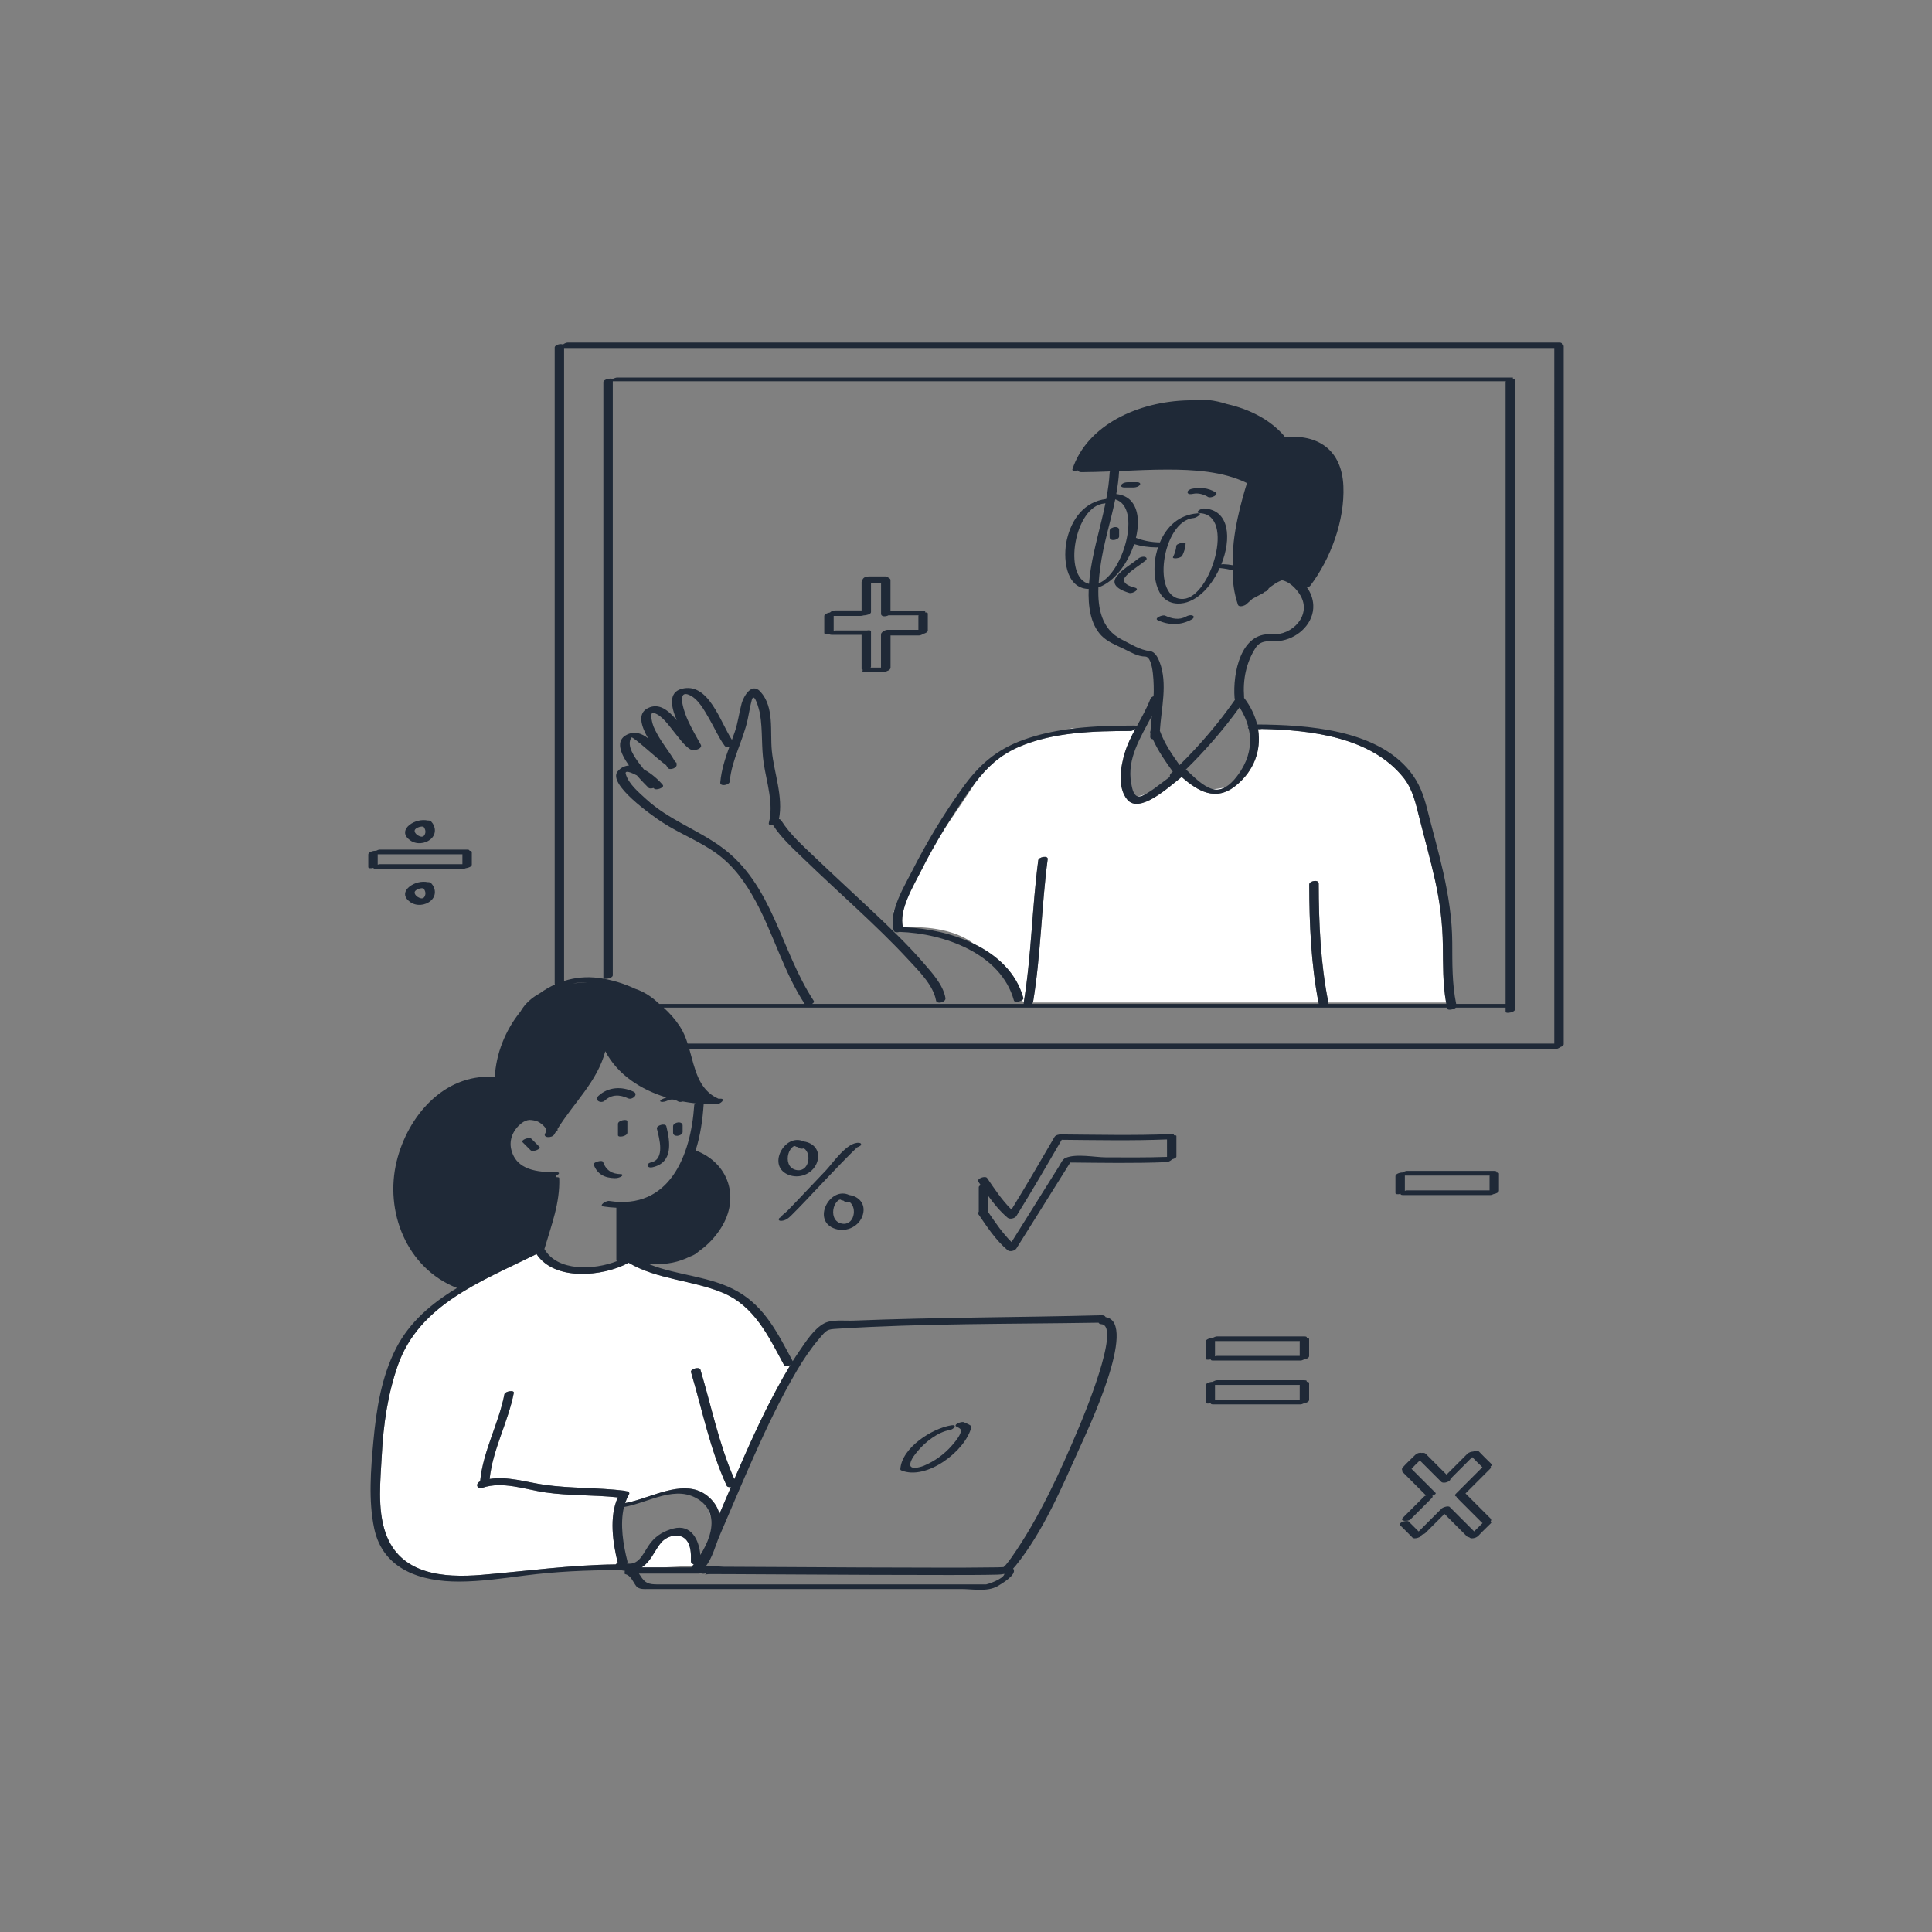 <?xml version="1.0" standalone="no"?>
<svg version="1.1" id="Layer_1" xmlns="http://www.w3.org/2000/svg" xmlns:xlink="http://www.w3.org/1999/xlink" x="0px" y="0px" width="595.28px" height="595.28px" viewBox="0 0 595.28 595.28" enable-background="new 0 0 595.28 595.28" xml:space="preserve">
<rect x="0" y="0" width="595.28" height="595.28" fill="#808080" stroke="none"/>
<path id="color_x5F_2" fill="#ffffff" d="M275.537,280.569c-0.043,0.166-0.091,0.332-0.128,0.497l-0.053-0.175L275.537,280.569z
	 M329.238,224.657c0.796-0.108,1.593-0.208,2.393-0.297l-1.274,0.03C330.356,224.39,329.946,224.484,329.238,224.657z
	 M352.173,245.111c0.453-0.225,0.884-0.484,1.316-0.741c-0.395,0.204-0.778,0.387-1.133,0.52c-0.701,0.263-1.338,0.398-1.916,0.45
	C350.892,245.504,351.456,245.466,352.173,245.111z M377.626,242.5c-1.449,0.445-2.807,0.615-3.951,0.652
	c0.002,0,0.004,0.002,0.006,0.002C375.065,243.552,376.398,243.222,377.626,242.5z M380.706,242.126
	c-6.106,4.89-11.583,1.708-16.619-2.74c-4.039,3.209-12.98,11.45-16.742,6.997c-3.159-3.74-2.049-10.282-0.755-14.502
	c0.789-2.573,1.991-4.98,3.271-7.358c-0.414,0.366-1.077,0.698-1.564,0.699c-11.338,0.026-23.728,0.332-34.307,4.883
	c-5.97,2.568-9.905,6.365-13.48,11.035c-2.617,4.127-6.214,9.44-9.353,13.999c-2.655,4.334-5.157,8.763-7.423,13.301
	c-2.126,4.26-6.928,12.052-5.504,17.251c0.266,0.007,0.535,0.021,0.804,0.033c4.374-0.212,14.385-0.045,21.044,5.088
	c7.177,3.495,13.092,8.911,15.229,16.69c0.065,0.239-0.115,0.471-0.41,0.664c0.295,0.454,0.461,0.724,0.461,0.724h0.072
	c2.377-14.516,2.553-29.26,4.476-43.831c0.137-1.038,3.064-1.553,2.904-0.339c-1.93,14.627-2.098,29.429-4.5,44
	c-0.01,0.061-0.053,0.113-0.081,0.169h88.021c-2.303-11.995-2.823-24.161-2.851-36.354c-0.002-1.126,2.914-1.67,2.918-0.291
	c0.025,12.298,0.567,24.558,2.97,36.646h36.271c-1.034-5.844-0.913-11.709-0.99-17.652c-0.087-6.75-0.917-13.374-2.387-19.964
	c-1.454-6.524-3.265-12.954-4.892-19.436c-1.096-4.367-2.02-8.724-4.92-12.323c-9.964-12.366-28.374-14.611-43.641-14.915
	l-1.055,0.352C388.618,231.189,386.446,237.53,380.706,242.126z M212.886,480.991c0.069-2.141,0.025-5.035-1.613-6.702
	c-2.081-2.118-5.803-1.081-7.572,1.024c-1.467,1.744-2.379,3.854-3.806,5.615c-0.686,0.846-1.413,1.509-2.18,2.008
	c2.269,0,4.538,0,6.807,0l8.863-0.492c0.13-0.16,0.258-0.311,0.389-0.478C213.265,481.878,212.866,481.57,212.886,480.991z
	 M218.428,461.304c1.754,1.566,2.771,3.32,3.236,5.162c1.183-2.759,2.361-5.521,3.542-8.281c-0.573,0.079-1.119-0.016-1.299-0.406
	c-5.135-11.163-7.5-23.283-11-35c-0.292-0.979,2.598-1.78,2.898-0.776c3.369,11.282,5.694,22.936,10.447,33.751
	c4.084-9.502,8.287-18.949,13.22-28.056c1.292-2.385,2.624-4.76,4.036-7.083c-0.713,0.361-1.697,0.417-1.988-0.123
	c-4.781-8.833-9.083-18.158-18.971-22.234c-9.301-3.833-20.173-4.03-28.878-9.19c-0.061,0.039-0.118,0.079-0.189,0.117
	c-7.784,4.142-22.657,5.617-28.194-2.82c-0.096,0.068-0.205,0.136-0.338,0.202c-16.509,8.195-35.847,15.348-42.41,34.224
	c-3.078,8.852-4.422,18.18-4.903,27.515c-0.397,7.713-1.429,16.524,1.135,23.965c4.431,12.864,17.814,13.961,29.608,12.971
	c13.879-1.166,27.358-3.062,41.309-3.215c0.174-0.188,0.404-0.356,0.661-0.482c-1.523-6.036-2.719-14.252,0.021-20.175
	c-7.414-0.804-14.98-0.468-22.34-1.535c-6.269-0.909-13.156-3.55-19.399-1.419c-1.717,0.586-2.246-1.325-0.699-1.984
	c0.88-9.362,5.71-17.67,7.481-26.838c0.175-0.908,3.081-1.408,2.887-0.403c-1.75,9.059-6.48,17.277-7.442,26.502
	c5.582-0.884,11.197,0.973,16.773,1.781c8.166,1.184,16.517,0.827,24.72,1.839c0.205,0.025,0.363,0.075,0.496,0.136
	c0.746,0.031,1.321,0.392,0.896,1.116c-0.47,0.801-0.838,1.664-1.135,2.563c0.559-0.097,1.131-0.223,1.712-0.367l2.77-0.792
	C204.276,459.705,212.487,455.999,218.428,461.304z M219.034,467.273c-0.15-0.702-0.395-1.38-0.738-2.028
	C218.577,465.983,218.821,466.658,219.034,467.273z"></path>
<path id="color_x5F_1" d="M166.21,353.352c0.656,0.656-2.064,1.72-2.707,1.077c-0.833-0.833-1.666-1.667-2.5-2.5
	c-0.656-0.656,2.064-1.72,2.707-1.077C164.543,351.685,165.376,352.519,166.21,353.352z M202.407,347.778
	c0.735,2.961,2.568,9.373-1.754,10.354c-1.772,0.402-1.342,1.912,0.406,1.515c6.349-1.441,5.483-7.661,4.246-12.646
	C205.044,345.949,202.143,346.711,202.407,347.778z M208.983,345.824c-0.571,0.042-1.596,0.456-1.596,1.175c0,0.667,0,1.333,0,2
	c0,0.727,0.698,1.005,1.342,0.958c0.571-0.042,1.596-0.456,1.596-1.175c0-0.667,0-1.333,0-2
	C210.325,346.054,209.627,345.776,208.983,345.824z M190.407,346.278c0,1.167,0,2.333,0,3.5c0,0.853,2.898,0.317,2.898-0.776
	c0-1.167,0-2.333,0-3.5C193.306,344.649,190.407,345.185,190.407,346.278z M195.179,336.359c-3.629-1.697-7.78-1.49-10.801,1.304
	c-1.44,1.332,0.823,2.503,1.957,1.454c2.155-1.993,4.649-1.889,7.199-0.696C194.831,339.027,196.874,337.153,195.179,336.359z
	 M191.288,361.77c-2.714-0.035-4.559-1.161-5.482-3.768c-0.262-0.738-3.125,0.135-2.898,0.776c1.068,3.015,3.428,4.193,6.518,4.232
	c0.699,0.009,1.459-0.156,2.049-0.549C191.919,362.165,191.866,361.776,191.288,361.77z M247.657,351.708
	c2.928,0.393,5.129,2.68,4.223,5.992c-0.978,3.572-4.956,5.576-8.489,4.434C235.859,359.7,241.751,348.881,247.657,351.708z
	 M245.136,360.45c4.093,1.05,5.131-4.974,2.562-6.629c-0.513,0.156-1.058,0.174-1.36-0.053c-0.168-0.126-0.343-0.252-0.521-0.361
	c-0.419-0.017-0.679-0.13-0.812-0.293c-0.237-0.013-0.477,0.046-0.717,0.233c-0.657,0.514-1.155,1.38-1.377,2.174
	C242.36,357.494,242.879,359.871,245.136,360.45z M261.657,368.208c2.928,0.393,5.129,2.68,4.223,5.992
	c-0.978,3.572-4.956,5.576-8.489,4.434C249.859,376.2,255.751,365.381,261.657,368.208z M259.136,376.95
	c4.093,1.05,5.131-4.974,2.562-6.629c-0.513,0.156-1.058,0.174-1.36-0.053c-0.168-0.126-0.343-0.252-0.521-0.361
	c-0.419-0.017-0.679-0.13-0.812-0.293c-0.237-0.013-0.477,0.046-0.717,0.233c-0.657,0.514-1.155,1.38-1.377,2.174
	C256.36,373.994,256.879,376.371,259.136,376.95z M240.002,375.924c-0.27-0.379,0.2-0.784,0.825-1.04
	c-0.469-0.055,1.261-1.278,1.77-1.797c1.096-1.121,2.181-2.251,3.261-3.387c2.882-3.029,5.743-6.077,8.633-9.099
	c2.066-2.161,6.586-8.92,10.257-8.465c0.206,0.025,0.456,0.092,0.538,0.31c0.007,0.018,0.014,0.036,0.021,0.055
	c0.139,0.371-0.447,0.764-1.131,0.978c-0.09,0.081-0.211,0.188-0.386,0.349c-0.397,0.365-0.788,0.736-1.173,1.115
	c-1.102,1.087-2.186,2.19-3.261,3.303c-2.707,2.803-5.381,5.636-8.06,8.465c-2.24,2.366-4.461,4.759-6.772,7.056
	c-0.89,0.883-1.742,1.895-2.985,2.251c-0.318,0.091-1.26,0.295-1.516-0.065C240.016,375.943,240.009,375.934,240.002,375.924z
	 M262.407,353.278c0.294,0.783,1.083,0.508,1.563,0.259C263.282,353.711,262.563,353.691,262.407,353.278z M277.692,453.05
	c7.717,3.227,19.841-5.979,21.607-13.363c0.038-0.132,0.008-0.246-0.092-0.342c-0.943-0.656-1.192-0.617-2.188-1.114
	c-0.768-0.384-3.445,0.761-2.328,1.319c1.23,0.615,1.747,0.852,1.137,2.251c-0.582,1.336-1.604,2.51-2.547,3.6
	c-2.313,2.675-5.389,4.885-8.65,6.227c-1.132,0.466-4.612,1.443-4.143-0.727c0.317-1.469,1.398-2.75,2.335-3.872
	c2.285-2.74,6.206-5.826,9.813-6.414c1.314-0.214,2.451-1.775,0.438-1.447c-5.926,0.966-15.16,6.853-15.662,13.427
	C277.396,452.828,277.464,452.955,277.692,453.05z M461.858,361.605c0,1.696,0,3.391,0,5.087c0,0.048,0,0.096,0,0.144
	c0,0.55-0.866,0.945-1.651,1.074c-0.357,0.177-0.744,0.304-1.024,0.304c-0.455,0-0.909,0-1.364,0c-8.5,0-17,0-25.5,0
	c-0.653,0-0.836-0.163-0.763-0.378c-0.771,0.2-1.596,0.164-1.596-0.223c0-0.048,0-0.096,0-0.144c0-1.696,0-3.391,0-5.087
	c0-0.68,1.325-1.125,2.184-1.119c0.427-0.269,0.984-0.49,1.356-0.49c8.5,0,17,0,25.5,0c0.454,0,0.909,0,1.363,0
	c0.764,0,0.889,0.222,0.706,0.491C461.517,361.255,461.858,361.357,461.858,361.605z M458.989,362.214c-0.39,0-0.78,0-1.171,0
	c-8.32,0-16.64,0-24.96,0c0,1.493,0,2.985,0,4.478c0,0.048,0,0.096,0,0.144c0,0.028-0.01,0.054-0.015,0.08
	c0.239-0.088,0.472-0.144,0.656-0.144c8.486,0,16.974,0,25.46,0c0-1.464,0-2.928,0-4.391
	C458.96,362.324,458.972,362.268,458.989,362.214z M253.97,195.044c0-0.048,0-0.096,0-0.144c0-1.695,0-3.392,0-5.087
	c0-0.572,0.938-0.979,1.747-1.09c0.429-0.464,1.164-0.649,1.758-0.649c2.665,0,5.33,0,7.995,0c0-2.92,0-5.841,0-8.761
	c0-0.159,0.1-0.304,0.262-0.43c-0.018-0.13,0.005-0.272,0.082-0.418c0.356-0.677,1.201-0.86,1.894-0.86c0.048,0,0.096,0,0.144,0
	c1.696,0,3.392,0,5.088,0c0.354,0,0.705,0.191,0.86,0.474c0.336,0.099,0.574,0.313,0.574,0.685c0,3.168,0,6.336,0,9.503
	c2.885,0,5.769,0,8.653,0c0.44,0,0.88,0,1.32,0c0.74,0,0.862,0.192,0.685,0.43c0.47-0.019,0.837,0.083,0.837,0.34
	c0,1.696,0,3.392,0,5.087c0,0.048,0,0.096,0,0.144c0,0.489-0.685,0.855-1.389,1.022c-0.394,0.278-0.893,0.495-1.294,0.495
	c-0.44,0-0.88,0-1.32,0c-2.492,0-4.983,0-7.476,0c0,2.847,0,5.694,0,8.541c0,0.44,0,0.88,0,1.32c0,0.553-0.49,0.944-1.068,1.113
	c-0.446,0.267-1.029,0.396-1.491,0.396c-1.695,0-3.393,0-5.088,0c-0.048,0-0.095,0-0.143,0c-0.378,0-1.18-0.169-0.746-0.705
	c0.014-0.017,0.036-0.028,0.052-0.044c-0.262-0.032-0.436-0.119-0.436-0.271c0-0.44,0-0.88,0-1.32c0-3.072,0-6.145,0-9.217
	c-3.052,0-6.104,0-9.154,0c-0.625,0-0.811-0.14-0.75-0.329C254.796,195.468,253.97,195.432,253.97,195.044z M256.844,194.405
	c0.252-0.091,0.495-0.151,0.679-0.151c3.144,0,6.287,0,9.43,0c0.038,0,0.064,0.004,0.1,0.005c0.678-0.123,1.316-0.072,1.316,0.221
	c0,3.186,0,6.372,0,9.557c0,0.44,0,0.88,0,1.32c0,0.122-0.051,0.235-0.136,0.339c1.072,0,2.144,0,3.216,0c0-0.391,0-0.781,0-1.171
	c0-2.953,0-5.907,0-8.86c0-0.067,0.013-0.131,0.026-0.194c-0.14-0.495,1.104-1.405,1.93-1.405c3.188,0,6.377,0,9.565,0
	c0-1.417,0-2.835,0-4.252c0-0.081,0.024-0.156,0.059-0.23c-0.406,0-0.812,0-1.217,0c-2.683,0-5.364,0-8.047,0
	c-0.852,0.46-2.3,0.483-2.3-0.441c0-3.188,0-6.376,0-9.564c-1.032,0-2.064,0-3.097,0c0,3.012,0,6.023,0,9.035
	c0,0.602-1.416,0.992-2.268,0.997c-0.332,0.113-0.69,0.166-1.005,0.166c-2.743,0-5.485,0-8.228,0c0,1.45,0,2.899,0,4.348
	c0,0.048,0,0.096,0,0.144C256.868,194.315,256.856,194.36,256.844,194.405z M459.56,451.11c-0.035-0.035-0.07-0.07-0.105-0.105
	c-0.002-0.001-0.004-0.002-0.006-0.004c-1.3-1.218-2.527-2.527-3.785-3.787c-0.305-0.306-1.089-0.218-1.751,0.025
	c-0.631,0.051-1.355,0.259-1.805,0.708c-0.328,0.328-0.657,0.656-0.984,0.984c-1.808,1.807-3.614,3.614-5.421,5.421
	c-2.149-2.149-4.299-4.297-6.447-6.446c-0.258-0.258-0.735-0.306-1.225-0.227c-0.679-0.16-1.45,0.083-1.935,0.566
	c-1.292,1.289-2.688,2.527-3.896,3.895c-0.298,0.337-0.307,0.722-0.086,0.998c-0.102,0.12-0.126,0.234-0.033,0.327
	c2.436,2.437,4.873,4.873,7.309,7.31c-0.252,0.079-0.469,0.188-0.605,0.324c-2.17,2.169-4.339,4.339-6.508,6.509
	c-1.215,1.215,1.634,1.227,2.336,0.523c2.169-2.17,4.339-4.339,6.508-6.509c0.345-0.344,0.355-0.589,0.188-0.751
	c0.688-0.258,1.252-0.652,1.008-0.897c-2.471-2.472-4.943-4.943-7.414-7.415c0.816-0.89,1.699-1.735,2.574-2.576
	c2.145,2.144,4.289,4.288,6.433,6.432c0.019,0.024,0.038,0.047,0.066,0.066c0.032,0.032,0.063,0.063,0.095,0.095
	c0.695,0.695,2.961-0.115,2.826-0.9c2.24-2.24,4.479-4.479,6.719-6.719c1.031,1.051,2.057,2.114,3.13,3.119
	c-0.004,0.003-0.009,0.006-0.013,0.01c-0.328,0.329-0.656,0.657-0.984,0.984c0,0-0.001,0.001-0.002,0.001
	c-2.375,2.377-4.752,4.753-7.127,7.129c-0.507,0.507-0.307,0.805,0.146,0.933c0.021,0.136,0.092,0.274,0.228,0.41
	c2.2,2.2,4.4,4.401,6.601,6.602c0.001,0,0.001,0,0.001,0c0.328,0.328,0.656,0.656,0.984,0.984c0.068,0.068,0.147,0.123,0.231,0.17
	c-0.034,0.03-0.075,0.052-0.107,0.084c-0.826,0.823-1.668,1.638-2.498,2.464c-2.506-2.507-5.014-5.014-7.521-7.521
	c-0.526-0.527-2.708,0.251-2.788,0.832c-0.097,0.067-0.197,0.13-0.278,0.212c-2.168,2.168-4.335,4.335-6.503,6.502
	c-1.01-1.027-2.044-2.033-3.063-3.049c-0.637-0.636-3.354,0.427-2.707,1.072c1.262,1.259,2.56,2.493,3.788,3.786
	c0.001,0.001,0.001,0.003,0.003,0.005c0.035,0.035,0.069,0.07,0.104,0.104c0.571,0.568,2.899-0.229,2.795-0.892
	c0.452-0.111,0.893-0.303,1.205-0.616c1.941-1.941,3.882-3.881,5.823-5.822c2.007,2.008,4.016,4.015,6.022,6.023
	c0.001,0.001,0.001,0.002,0.002,0.003c0.328,0.328,0.656,0.656,0.984,0.983c0.127,0.127,0.354,0.175,0.622,0.171
	c0.101,0.246,0.609,0.347,0.857,0.343c0.697-0.012,1.425-0.257,1.923-0.752c0.035-0.035,0.07-0.07,0.104-0.104
	c0.004-0.003,0.004-0.006,0.007-0.009c1.206-1.307,2.526-2.526,3.784-3.782c0.262-0.261,0.133-0.442-0.094-0.555
	c0.233-0.286,0.272-0.625-0.052-0.949c-2.528-2.529-5.057-5.058-7.586-7.587c-0.032-0.032-0.07-0.055-0.106-0.083
	c2.514-2.513,5.026-5.026,7.539-7.54c0.361-0.361,0.36-0.616,0.168-0.78C459.602,451.611,459.788,451.339,459.56,451.11z
	 M403.36,412.602c0,1.696,0,3.392,0,5.087c0,0.048,0,0.096,0,0.144c0,0.55-0.866,0.945-1.651,1.074
	c-0.356,0.178-0.744,0.305-1.024,0.305c-0.455,0-0.909,0-1.364,0c-8.5,0-17,0-25.5,0c-0.653,0-0.836-0.163-0.763-0.379
	c-0.771,0.201-1.596,0.164-1.596-0.223c0-0.048,0-0.096,0-0.144c0-1.695,0-3.392,0-5.087c0-0.681,1.325-1.126,2.184-1.119
	c0.427-0.269,0.984-0.49,1.356-0.49c8.5,0,17,0,25.5,0c0.454,0,0.909,0,1.363,0c0.764,0,0.889,0.223,0.706,0.492
	C403.019,412.251,403.36,412.354,403.36,412.602z M400.491,413.211c-0.391,0-0.78,0-1.171,0c-8.32,0-16.64,0-24.96,0
	c0,1.493,0,2.985,0,4.478c0,0.048,0,0.096,0,0.144c0,0.028-0.01,0.054-0.015,0.081c0.239-0.088,0.472-0.144,0.656-0.144
	c8.486,0,16.974,0,25.46,0c0-1.464,0-2.927,0-4.391C400.462,413.32,400.474,413.265,400.491,413.211z M403.36,426.102
	c0,1.696,0,3.392,0,5.087c0,0.048,0,0.096,0,0.144c0,0.55-0.866,0.945-1.651,1.074c-0.356,0.178-0.744,0.305-1.024,0.305
	c-0.455,0-0.909,0-1.364,0c-8.5,0-17,0-25.5,0c-0.653,0-0.836-0.163-0.763-0.379c-0.771,0.201-1.596,0.164-1.596-0.223
	c0-0.048,0-0.096,0-0.144c0-1.695,0-3.392,0-5.087c0-0.681,1.325-1.126,2.184-1.119c0.427-0.269,0.984-0.49,1.356-0.49
	c8.5,0,17,0,25.5,0c0.454,0,0.909,0,1.363,0c0.764,0,0.889,0.223,0.706,0.492C403.019,425.751,403.36,425.854,403.36,426.102z
	 M400.491,426.711c-0.391,0-0.78,0-1.171,0c-8.32,0-16.64,0-24.96,0c0,1.493,0,2.985,0,4.478c0,0.048,0,0.096,0,0.144
	c0,0.028-0.01,0.054-0.015,0.081c0.239-0.088,0.472-0.144,0.656-0.144c8.486,0,16.974,0,25.46,0c0-1.464,0-2.927,0-4.391
	C400.462,426.82,400.474,426.765,400.491,426.711z M124.816,256.39c0.054-0.908,0.659-1.67,1.353-2.211
	c1.545-1.203,3.706-1.763,5.629-1.373c0.417-0.021,0.809,0.066,1.05,0.32c1.486,1.572,1.604,3.888-0.08,5.375
	c-1.743,1.54-4.52,1.789-6.437,0.39C125.525,258.304,124.753,257.463,124.816,256.39z M128.802,257.427
	c0.662,0.379,1.536,0.651,1.984-0.12c0.538-0.925,0.287-1.822-0.308-2.593c-0.104-0.01-0.209-0.012-0.311-0.034
	c-0.129-0.028-0.643,0.027-0.954,0.12c-0.393,0.116-0.812,0.299-1.152,0.593C127.269,256.077,128.151,257.054,128.802,257.427z
	 M131.798,271.807c0.417-0.021,0.809,0.066,1.05,0.32c1.486,1.572,1.604,3.888-0.08,5.375c-1.743,1.54-4.52,1.789-6.437,0.39
	c-0.806-0.588-1.578-1.429-1.515-2.502c0.054-0.908,0.659-1.67,1.353-2.211C127.714,271.977,129.875,271.417,131.798,271.807z
	 M130.479,273.714c-0.104-0.01-0.209-0.012-0.311-0.034c-0.129-0.028-0.643,0.027-0.954,0.12c-0.393,0.116-0.812,0.299-1.152,0.593
	c-0.793,0.685,0.09,1.661,0.74,2.034c0.662,0.379,1.536,0.651,1.984-0.12C131.324,275.382,131.073,274.484,130.479,273.714z
	 M113.476,267.185c0-0.036,0-0.072,0-0.108c0-1.272,0-2.544,0-3.815c0-0.735,1.544-1.195,2.377-1.108
	c0.393-0.214,0.846-0.376,1.163-0.376c8.5,0,17,0,25.5,0c0.454,0,0.909,0,1.363,0c0.64,0,0.829,0.156,0.769,0.365
	c0.416,0.001,0.727,0.106,0.727,0.343c0,1.271,0,2.544,0,3.815c0,0.036,0,0.072,0,0.107c0,0.598-1.023,1.014-1.854,1.102
	c-0.295,0.126-0.594,0.21-0.821,0.21c-0.455,0-0.909,0-1.364,0c-8.5,0-17,0-25.5,0c-0.579,0-0.788-0.129-0.778-0.308
	C114.29,267.608,113.476,267.569,113.476,267.185z M116.372,266.416c0.234-0.085,0.462-0.139,0.644-0.139c8.486,0,16.974,0,25.46,0
	c0-1.005,0-2.011,0-3.016c0-0.015,0.006-0.028,0.008-0.042c-0.383,0-0.767,0-1.149,0c-8.32,0-16.64,0-24.96,0
	c0,1.027,0,2.054,0,3.081c0,0.036,0,0.072,0,0.107C116.374,266.411,116.373,266.413,116.372,266.416z M362.472,350.002
	c0,2.111,0,4.222,0,6.333c0,0.394-0.633,0.694-1.307,0.854c-0.388,0.419-1.168,0.859-1.707,0.881
	c-9.881,0.4-19.807,0.214-29.698,0.119c-5.53,8.83-11.061,17.661-16.598,26.487c-0.452,0.721-2.02,1.11-2.694,0.537
	c-3.7-3.145-6.294-7.128-9.01-11.105c-0.181-0.265-0.102-0.528,0.115-0.756c0-2.524,0-5.049,0-7.574
	c0-0.247,0.251-0.456,0.602-0.618c-0.238-0.351-0.477-0.701-0.717-1.052c-0.667-0.978,2.143-1.938,2.691-1.134
	c2.33,3.412,4.574,6.824,7.5,9.711c4.546-7.374,8.896-14.875,13.251-22.361c0.339-0.583,1.303-0.795,1.913-0.791
	c11.354,0.087,22.759,0.355,34.107-0.104c0.639-0.026,0.847,0.138,0.808,0.37C362.152,349.78,362.472,349.84,362.472,350.002z
	 M359.573,351.078c-10.794,0.428-21.639,0.206-32.443,0.11c-4.578,7.872-9.147,15.761-13.968,23.488
	c-0.45,0.723-2.021,1.109-2.694,0.537c-2.337-1.986-4.232-4.308-5.996-6.75c0,1.624,0,3.248,0,4.872c0,0.03-0.012,0.057-0.018,0.085
	c2.226,3.269,4.405,6.517,7.211,9.281c3.276-5.226,6.551-10.452,9.826-15.679c1.612-2.573,3.225-5.146,4.836-7.72
	c0.533-0.851,1.022-2.125,2.016-2.542c3.285-1.382,8.97-0.173,12.408-0.164c6.27,0.016,12.554,0.083,18.822-0.138
	C359.573,354.666,359.573,352.872,359.573,351.078z M481.807,106.714c0,71.667,0,143.333,0,215c0,0.4-0.487,0.736-1.061,0.913
	c-0.413,0.328-0.999,0.604-1.448,0.604c-88.969,0-177.939,0-266.909,0c1.737,6.077,2.769,12.572,8.965,15.3
	c0.186-0.001,0.371,0,0.556-0.003c1.957-0.04,0.021,1.7-1.105,1.723c-1.317,0.027-2.654-0.003-3.997-0.081
	c0,0.021,0.007,0.04,0.005,0.062c-0.306,4.596-0.98,9.584-2.484,14.226c10.225,3.876,13.758,14.574,7.8,23.939
	c-1.837,2.888-4.14,5.284-6.755,7.106c-0.272,0.237-0.529,0.452-0.766,0.637c-0.498,0.391-1.223,0.746-2.092,1.068
	c-3.382,1.682-7.146,2.47-11.045,2.21c-0.471,0.056-0.922,0.106-1.346,0.151c8.752,3.5,18.861,3.591,27.205,8.378
	c8.463,4.855,12.384,13.064,16.863,21.341c0.023,0.042,0.032,0.083,0.047,0.125c0.619-0.987,1.255-1.963,1.916-2.921
	c2.03-2.939,4.607-7.097,7.852-8.776c2.369-1.226,6.433-0.712,8.976-0.815c25.483-1.029,50.992-0.967,76.482-1.647
	c0.669-0.018,1.048,0.236,1.199,0.578c10.371,1.628-6.18,36.198-7.977,40.19c-5.506,12.23-11.249,25.854-19.742,36.392
	c-0.282,0.35-0.546,0.643-0.806,0.911c0.068,0.048,0.127,0.103,0.166,0.176c0.943,1.789-3.8,4.568-4.965,5.235
	c-3.143,1.797-7.768,0.864-11.177,0.864c-12.735,0-25.47,0-38.204,0c-13.099,0-26.197,0-39.295,0c-6.252,0-12.504,0-18.755,0
	c-1.166,0-3.01,0.224-3.868-0.881c-1.014-1.305-1.609-3.259-3.356-3.693c-0.288-0.072-0.285-0.22-0.122-0.391
	c-0.154-0.155-0.132-0.379,0.006-0.616c-0.547-0.071-1.106-0.188-1.682-0.354c-0.197,0.072-0.395,0.118-0.576,0.118
	c-9.611,0.002-19.094,0.431-28.624,1.656c-6.689,0.86-13.423,1.851-20.182,1.873c-11.608,0.038-23.479-3.552-26.2-16.33
	c-1.844-8.657-1.05-18.286-0.249-27.028c0.889-9.699,2.492-19.823,7.004-28.58c4.189-8.13,11.042-13.864,18.761-18.534
	c-0.051-0.013-0.102-0.022-0.15-0.042c-15.38-6.096-22.276-23.513-18.441-39.056c3.408-13.813,14.446-26.757,29.616-25.953
	c0.259,0.014,0.455,0.065,0.602,0.142c0.359-7.214,3.242-14.516,7.882-20.206c1.373-2.433,3.463-4.3,6-5.69
	c1.461-1.05,3.013-1.956,4.643-2.697c-0.038-0.08-0.065-0.167-0.065-0.273c0-65.333,0-130.667,0-196
	c0-0.767,1.782-1.307,2.552-0.905c0.413-0.332,1.005-0.612,1.457-0.612c101.833,0,203.666,0,305.5,0
	c0.727,0,0.912,0.231,0.803,0.523C481.562,106.156,481.807,106.356,481.807,106.714z M241.521,420.492
	c-4.781-8.833-9.083-18.158-18.971-22.234c-9.301-3.833-20.173-4.03-28.878-9.19c-0.061,0.039-0.118,0.079-0.189,0.117
	c-7.784,4.142-22.657,5.617-28.194-2.82c-0.096,0.068-0.205,0.136-0.338,0.202c-16.509,8.195-35.847,15.348-42.41,34.224
	c-3.078,8.852-4.422,18.18-4.903,27.515c-0.397,7.713-1.429,16.524,1.135,23.965c4.431,12.864,17.814,13.961,29.608,12.971
	c13.879-1.166,27.358-3.062,41.309-3.215c0.174-0.188,0.404-0.356,0.661-0.482c-1.523-6.036-2.719-14.252,0.021-20.175
	c-7.414-0.804-14.98-0.468-22.34-1.535c-6.269-0.909-13.156-3.55-19.399-1.419c-1.717,0.586-2.246-1.325-0.699-1.984
	c0.88-9.362,5.71-17.67,7.481-26.838c0.175-0.908,3.081-1.408,2.887-0.403c-1.75,9.059-6.48,17.277-7.442,26.502
	c5.582-0.884,11.197,0.973,16.773,1.781c8.166,1.184,16.517,0.827,24.72,1.839c0.205,0.025,0.363,0.075,0.496,0.136
	c0.746,0.031,1.321,0.392,0.896,1.116c-0.47,0.801-0.838,1.664-1.135,2.563c0.559-0.097,1.131-0.223,1.712-0.367
	c0.9-0.224,1.826-0.495,2.77-0.792c7.187-2.261,15.397-5.968,21.338-0.663c1.754,1.566,2.771,3.32,3.236,5.162
	c1.183-2.759,2.361-5.521,3.542-8.281c-0.573,0.079-1.119-0.016-1.299-0.406c-5.135-11.163-7.5-23.283-11-35
	c-0.292-0.979,2.598-1.78,2.898-0.776c3.369,11.282,5.694,22.936,10.447,33.751c4.084-9.502,8.287-18.949,13.22-28.056
	c1.292-2.385,2.624-4.76,4.036-7.083C242.796,420.975,241.812,421.031,241.521,420.492z M200.73,475.036
	c1.772-2.107,4.068-3.369,6.729-4.069c5.547-1.46,7.965,3.571,8.322,8.147c2.291-3.634,4.066-8.061,3.252-11.841
	c-0.15-0.702-0.395-1.38-0.738-2.028c-0.567-1.068-1.398-2.055-2.587-2.91c-7.249-5.216-15.639,0.625-23.448,1.998
	c-1.31,5.327-0.202,11.801,1.045,16.669c0.071,0.279,0.002,0.53-0.149,0.747C197.351,482.352,198.26,477.974,200.73,475.036z
	 M204.521,482.937c2.821,0,5.642,0,8.462,0c0.133-0.156,0.268-0.328,0.401-0.492c0.13-0.16,0.258-0.311,0.389-0.478
	c-0.509-0.088-0.907-0.396-0.888-0.976c0.069-2.141,0.025-5.035-1.613-6.702c-2.081-2.118-5.803-1.081-7.572,1.024
	c-1.467,1.744-2.379,3.854-3.806,5.615c-0.686,0.846-1.413,1.509-2.18,2.008C199.983,482.937,202.253,482.937,204.521,482.937z
	 M309.487,484.926c-0.637,0.154-1.354,0.227-2.248,0.248c-5.004,0.116-10.013,0.106-15.018,0.109
	c-15.854,0.011-31.707-0.08-47.561-0.165c-6.545-0.035-13.092-0.073-19.637-0.101c-2.043-0.008-4.086-0.018-6.129-0.016
	c-2.135,0.001-1.969,0.631-0.812-0.629c-0.511,0.557-1.546,0.627-2.197,0.362c-0.188,0.067-0.379,0.109-0.559,0.109
	c-6.157,0-12.315,0-18.472,0c0.141,0.171,0.277,0.358,0.414,0.582c1.492,2.437,2.593,2.754,5.486,2.754c5.116,0,10.233,0,15.35,0
	c10.686,0,21.371,0,32.056,0c10.653,0,21.306,0,31.958,0c5.077,0,10.154,0,15.23,0c2.168,0,4.336,0,6.504,0
	C304.065,488.18,309.109,486.652,309.487,484.926z M245.532,422.308c-5.012,8.516-9.261,17.469-13.29,26.483
	c-3.661,8.19-7.102,16.473-10.665,24.706c-0.973,2.249-2.146,6.74-4.154,9.123c1.842-0.295,4.344,0.116,5.563,0.12
	c6.084,0.021,12.169,0.057,18.253,0.089c15.962,0.086,31.925,0.182,47.888,0.186c5.576,0.001,11.154,0.016,16.729-0.079
	c1.118-0.019,2.257-0.003,3.377-0.093c-0.081-0.026,0.266-0.196,0.729-0.749c0.597-0.712,1.162-1.449,1.695-2.21
	c8.506-12.158,14.932-26.238,20.678-39.861c1.138-2.698,13.248-31.492,7.037-32.011c-0.513-0.043-0.789-0.227-0.897-0.471
	c-0.25,0.003-0.5,0.009-0.749,0.013c-26.556,0.422-53.267,0.182-79.778,1.857c-3.158,0.199-3.164,0.249-5.634,3.164
	C249.755,415.593,247.539,418.898,245.532,422.308z M210.392,339.392c-0.47,0.133-1.033,0.222-1.398-0.002
	c-1.066-0.653-2.15-0.828-3.297-0.29c-0.581,0.272-1.381,0.523-2.027,0.363s0.1-0.666,0.348-0.782
	c0.422-0.198,0.865-0.371,1.314-0.53c-7.966-2.434-15.055-7.055-18.828-14.247c-2.524,9.439-9.562,15.641-14.76,24.001
	c0.02,0.035,0.043,0.061,0.063,0.096c0.115,0.209-0.134,0.464-0.526,0.677c-0.178,0.297-0.361,0.587-0.534,0.891
	c-0.645,1.135-3.594,1.076-2.777-0.358c0.125-0.22,0.26-0.429,0.388-0.646c-0.039-0.329-0.113-0.674-0.252-0.991
	c-0.673-0.851-1.499-1.559-2.411-2.01c-0.697-0.282-1.568-0.468-2.601-0.502c-0.813,0.09-1.64,0.415-2.445,1.045
	c-2.414,1.889-3.865,4.902-3.144,7.99c1.535,6.574,8.275,7.077,13.95,7.094c1.337,0.004,0.708,0.664-0.114,1.075
	c0.046,0.126,0.088,0.276,0.125,0.449c0.467-0.025,0.833,0.058,0.842,0.286c0.276,7.569-2.409,14.506-4.514,21.658
	c-0.015,0.051-0.04,0.1-0.074,0.147c4,7.028,15.261,6.561,22.368,3.769c-0.109-0.07-0.179-0.166-0.179-0.297
	c0-5.386,0-10.771,0-16.157c-1.293-0.055-2.601-0.179-3.921-0.38c-1.688-0.257,0.72-1.858,1.74-1.702
	c18.562,2.832,25.146-14.038,26.175-29.491c0.015-0.224,0.156-0.422,0.363-0.588C212.971,339.82,211.677,339.633,210.392,339.392z
	 M181.011,302.704c-1.539-0.045-3.068,0.056-4.572,0.317C177.938,302.835,179.471,302.73,181.011,302.704z M478.906,107.231
	c-101.699,0-203.399,0-305.1,0c0,65.005,0,130.011,0,195.016c3.318-1.052,6.903-1.431,10.674-0.924
	c3.82,0.513,7.639,1.645,11.206,3.324c2.736,0.9,5.119,2.478,7.182,4.447c0.102,0.081,0.208,0.156,0.309,0.238
	c0.048-0.007,0.091-0.012,0.125-0.012c14.875,0,29.751,0,44.627,0c-6.48-9.904-9.551-21.437-15.172-31.779
	c-3.045-5.602-6.768-10.824-11.996-14.594c-5.299-3.821-11.432-6.109-16.866-9.686c-2.631-1.731-16.959-11.707-13.546-15.637
	c0.999-1.151,2.188-1.675,3.455-1.761c-2.631-3.684-4.277-7.713-0.65-9.497c2.455-1.207,4.572-0.396,6.535,1.13
	c-2.187-3.854-3.359-7.73-0.021-9.343c3.449-1.667,6.306,0.737,8.859,3.792c-1.833-4.27-2.582-8.591,1.453-9.689
	c8.303-2.26,11.913,10.155,15.539,15.704c0.286-0.783,0.571-1.57,0.851-2.372c1.009-2.898,1.329-5.86,2.129-8.807
	c0.579-2.131,3.065-6.681,5.794-3.671c4.367,4.816,2.934,12.276,3.521,18.236c0.667,6.763,3.59,14.201,2.186,21.031
	c0.293,0.044,0.545,0.166,0.689,0.395c2.738,4.368,6.88,7.999,10.57,11.534c5.684,5.443,11.504,10.739,17.221,16.146
	c5.483,5.186,11.022,10.401,15.958,16.122c2.652,3.074,6.128,6.764,6.868,10.929c0.23,1.298-2.676,2.028-2.898,0.776
	c-0.85-4.788-5.383-9.179-8.535-12.593c-5.019-5.434-10.372-10.548-15.766-15.605c-5.411-5.072-10.902-10.063-16.227-15.227
	c-3.375-3.271-7.115-6.604-9.685-10.591c-0.763,0.111-1.472-0.087-1.303-0.726c1.546-5.871-0.667-12.437-1.568-18.27
	c-0.777-5.032-0.308-10.174-1.136-15.185c-0.209-1.269-1.781-7.25-2.555-4.398c-0.539,1.983-0.83,4.008-1.267,6.013
	c-1.428,6.565-4.893,12.283-5.527,19.104c-0.106,1.142-3.042,1.637-2.916,0.292c0.366-3.939,1.529-7.445,2.819-11.003
	c-0.579,0.134-1.18,0.085-1.443-0.272c-1.898-2.576-3.165-5.587-4.773-8.343c-1.475-2.524-3.402-6.244-6.289-7.402
	c-4.164-1.671-0.962,6.417-0.338,7.777c1.201,2.616,2.62,5.106,4.025,7.614c0.554,0.988-1.331,1.819-2.266,1.501
	c-0.393,0.072-0.777,0.05-1.039-0.121c-1.901-1.242-3.275-3.308-4.699-5.031c-1.611-1.949-3.899-5.475-6.503-6.147
	c-1.57-0.406-0.231,3.797-0.054,4.205c0.67,1.537,1.49,2.993,2.398,4.401c1.41,2.185,3.041,4.271,4.326,6.537
	c0.043,0.018,0.087,0.039,0.131,0.055c0.287,0.104,0.3,0.265,0.159,0.439c0.001,0.003,0.003,0.005,0.005,0.008
	c0.668,1.251-2.123,2.242-2.668,1.223c-0.116-0.218-0.274-0.476-0.462-0.764c-2.56-1.766-10.31-9.054-10.688-8.523
	c-1.742,2.449,1.155,6.313,2.572,8.205c0.413,0.551,0.837,1.094,1.27,1.628c2.348,1.248,4.508,3.211,5.798,4.758
	c0.685,0.822-2.093,1.834-2.699,1.107c-0.046-0.055-0.102-0.103-0.149-0.158c-0.606,0.183-1.257,0.222-1.525-0.049
	c-0.742-0.748-2.142-2.144-3.607-3.83c-1.769-0.913-3.769-1.716-3.422-0.444c0.831,3.044,4.061,5.723,6.311,7.781
	c6.915,6.328,15.565,9.264,23.048,14.659c15.991,11.532,18.26,31.808,28.545,47.434c0.238,0.362-0.036,0.72-0.488,0.983
	c21.735,0,43.471,0,65.206,0c-0.024-0.077-0.036-0.16-0.02-0.26c0.009-0.057,0.016-0.113,0.024-0.169
	c2.377-14.516,2.553-29.26,4.476-43.831c0.137-1.038,3.064-1.553,2.904-0.339c-1.93,14.627-2.098,29.429-4.5,44
	c-0.01,0.061-0.053,0.113-0.081,0.169c-0.078,0.159-0.201,0.307-0.383,0.429c29.493,0,58.986,0,88.479,0
	c-0.028-0.143-0.049-0.286-0.076-0.429c-2.303-11.995-2.823-24.161-2.851-36.354c-0.002-1.126,2.914-1.67,2.918-0.291
	c0.025,12.298,0.567,24.558,2.97,36.646c0.008,0.037,0.013,0.075,0.021,0.112c0.021,0.111,0.011,0.216-0.015,0.317
	c12.111,0,24.223,0,36.335,0c-0.027-0.143-0.044-0.286-0.069-0.429c-1.034-5.844-0.913-11.709-0.99-17.652
	c-0.087-6.75-0.917-13.374-2.387-19.964c-1.454-6.524-3.265-12.954-4.892-19.436c-1.096-4.367-2.02-8.724-4.92-12.323
	c-9.964-12.366-28.374-14.611-43.641-14.915c-0.37-0.007-0.74-0.015-1.106-0.02c0.021,0.124,0.033,0.248,0.052,0.371
	c0.945,6.238-1.227,12.579-6.967,17.175c-6.106,4.89-11.583,1.708-16.619-2.74c-4.039,3.209-12.98,11.45-16.742,6.997
	c-3.159-3.74-2.049-10.282-0.755-14.502c0.789-2.573,1.991-4.98,3.271-7.358c-0.414,0.366-1.077,0.698-1.564,0.699
	c-11.338,0.026-23.728,0.332-34.307,4.883c-5.97,2.568-9.905,6.365-13.48,11.035c-1.205,1.573-2.368,3.244-3.555,5.001
	c-1.994,2.952-3.932,5.952-5.798,8.998c-2.655,4.334-5.157,8.763-7.423,13.301c-2.126,4.26-6.928,12.052-5.504,17.251
	c0.266,0.007,0.535,0.021,0.804,0.033c6.786,0.291,14.446,1.876,21.044,5.088c7.177,3.495,13.092,8.911,15.229,16.69
	c0.065,0.239-0.115,0.471-0.41,0.664c-0.764,0.502-2.316,0.737-2.488,0.112c-3.977-14.476-21.563-20.713-35.26-21.145
	c-0.733,0.214-1.566,0.171-1.74-0.355c-0.563-1.715-0.467-3.679,0.002-5.713c0.037-0.165,0.085-0.331,0.128-0.497
	c1.138-4.405,3.901-9.068,5.495-12.202c4.514-8.87,9.681-17.501,15.505-25.577c5.144-7.131,10.416-11.821,18.892-14.873
	c4.451-1.604,9.095-2.615,13.81-3.26c0.796-0.108,1.593-0.208,2.393-0.297c5.923-0.656,11.928-0.788,17.786-0.801
	c0.512-0.001,0.75,0.113,0.81,0.28c1.53-2.811,3.127-5.597,4.255-8.576c0.131-0.346,0.506-0.599,0.941-0.735
	c0.02-0.37,0.041-0.739,0.051-1.109c0.032-1.178,0.145-11.067-2.598-11.118c-2.422-0.044-4.41-1.324-6.546-2.349
	c-2.354-1.13-5.15-2.209-6.999-4.14c-3.383-3.533-4.108-9.131-3.891-14.354c-0.058-0.001-0.113,0.008-0.171,0.005
	c-7.146-0.293-7.755-9.961-6.56-15.161c1.479-6.438,5.398-11.738,12.146-12.567c0.509-2.695,0.896-5.412,1.049-8.175
	c0.006-0.11,0.051-0.213,0.116-0.311c-2.928,0.117-5.855,0.212-8.785,0.228c-0.647,0.003-1.02-0.232-1.173-0.547
	c-0.854,0.212-1.804,0.157-1.646-0.324c4.493-13.645,20.253-20.929,35.785-21.261c4.203-0.613,8.217-0.031,11.828,1.148
	c7.073,1.604,13.401,4.864,17.682,9.864c0.095,0.11,0.101,0.229,0.053,0.346c10.186-1.016,17.668,3.795,18.153,15.061
	c0.453,10.526-3.884,22.36-10.201,30.697c-0.186,0.245-0.581,0.429-1.019,0.538c1.119,1.552,1.854,3.418,1.943,5.453
	c0.238,5.393-4.365,9.875-9.513,10.888c-3.005,0.592-6.36-0.71-8.251,2.255c-2.936,4.601-3.958,9.795-3.551,15.195
	c0.006,0.077-0.001,0.15-0.014,0.221c1.98,2.56,3.333,5.358,4.034,8.214c15.392,0.101,36.672,1.515,47.068,14.417
	c2.847,3.533,4.229,7.276,5.324,11.64c1.627,6.481,3.487,12.913,4.941,19.437c1.601,7.182,2.754,14.367,2.782,21.741
	c0.025,6.34-0.076,12.629,1.209,18.858c5.076,0,10.151,0,15.227,0c0-63.863,0-127.727,0-191.59c0-0.097,0.037-0.187,0.093-0.272
	c-0.013,0.001-0.029,0.004-0.04,0.004c-91.713,0-183.427,0-275.141,0c0,61.014,0,122.027,0,183.041c0,0.966-2.898,1.443-2.898,0.776
	c0-61.183,0-122.366,0-183.549c0-0.851,2.249-1.322,2.783-0.965c0.538-0.238,1.17-0.445,1.418-0.445c91.909,0,183.818,0,275.729,0
	c0.52,0,0.473,0.157,0.181,0.354c0.439-0.015,0.774,0.069,0.774,0.279c0,64.683,0,129.366,0,194.049
	c0,0.934-2.898,1.397-2.898,0.776c0-0.439,0-0.878,0-1.317c-5.101,0-10.201,0-15.302,0c-0.647,0.585-2.552,0.935-2.69,0.317
	c-0.023-0.105-0.039-0.212-0.062-0.317c-80.454,0-160.908,0-241.362,0c1.9,1.723,3.594,3.658,5.004,5.799
	c1.049,1.592,1.784,3.4,2.393,5.289c89.008,0,178.018,0,267.026,0C478.906,250.109,478.906,178.67,478.906,107.231z M350.44,245.34
	c0.451,0.164,1.016,0.126,1.732-0.229c0.453-0.225,0.884-0.484,1.316-0.741c0.759-0.451,1.501-0.93,2.216-1.456
	c1.604-1.182,3.18-2.403,4.786-3.58c-0.137-0.313-0.059-0.712,0.396-1.138c0.155-0.146,0.306-0.297,0.46-0.444
	c-2.288-3.197-4.547-6.405-6.139-9.991c-0.46-0.049-0.813-0.26-0.804-0.702c0.009-0.39,0.029-0.779,0.048-1.168
	c-0.014-0.039-0.031-0.075-0.045-0.114c-0.076-0.216-0.037-0.421,0.079-0.603c0.094-1.533,0.247-3.062,0.407-4.589
	c-3.42,6.578-7.746,13.135-6.354,20.743C348.789,242.699,349.144,244.868,350.44,245.34z M344.809,145.22
	c-0.131,2.367-0.449,4.694-0.87,6.998c6.297,0.637,7.652,6.909,6.055,13.496c0.008,0.002,0.017,0.002,0.024,0.005
	c2.394,0.925,4.81,1.365,7.372,1.398c2.045-4.861,5.816-8.489,11.555-8.957c1.931-0.158-0.247,1.383-1.176,1.459
	c-9.754,0.796-13.341,25.552-3.13,24.914c8.414-0.527,16.07-25.857,5.13-26.414c-1.949-0.099,0.201-1.508,1.176-1.459
	c7.965,0.405,8.543,9.351,5.349,17.254c0.217-0.061,0.4-0.097,0.509-0.093c1.067,0.035,2.111,0.166,3.141,0.354
	c0.01-0.118,0.023-0.236,0.034-0.354c-0.795-8.29,2.983-21.043,4.237-24.981c-7.49-3.67-16.531-4.156-24.69-4.152
	c-4.913,0.002-9.817,0.234-14.724,0.446C344.802,145.164,344.811,145.189,344.809,145.22z M343.622,153.857
	c-1.429,7.012-3.686,13.847-4.621,20.981c-0.205,1.568-0.391,3.216-0.497,4.884C345.958,176.945,351.998,156.276,343.622,153.857z
	 M340.602,155.047c-0.12,0.037-0.234,0.064-0.333,0.073c-9.198,0.751-12.906,22.801-4.735,24.775
	c0.127-1.665,0.331-3.268,0.563-4.716C337.185,168.377,339.233,161.775,340.602,155.047z M345.586,197.018
	c2.751,1.388,5.656,3.271,8.739,3.602c1.576,0.169,2.479,2.067,2.98,3.383c2.529,6.639,0.494,14.223,0.07,21.179
	c1.405,3.869,3.695,7.229,6.066,10.554c6.248-6.153,11.961-12.847,17-20.027c0.006-0.076,0.041-0.152,0.105-0.228
	c-0.09-0.135-0.147-0.298-0.162-0.491c-0.563-7.459,1.853-20.281,11.396-19.549c6.396,0.491,12.496-5.923,8.865-12.039
	c-1.303-2.193-3.557-4.322-5.732-4.625c-1.476,0.588-2.93,1.619-3.981,2.471c-0.062,0.115-0.127,0.21-0.186,0.333
	c-0.185,0.39-0.612,0.646-1.084,0.766c-0.197,0.184-0.308,0.294-0.308,0.294l-3.475,1.861c-0.621,0.551-1.245,1.1-1.853,1.667
	c-0.491,0.46-2.298,1.094-2.622,0.109c-1.215-3.689-1.665-7.18-1.555-10.545c-1.321-0.338-2.658-0.604-4.031-0.719
	c-2.742,6.032-7.645,11.171-13.052,10.949c-7.146-0.293-7.755-9.961-6.56-15.161c0.172-0.749,0.382-1.48,0.621-2.194
	c-0.191,0.034-0.38,0.053-0.552,0.051c-2.351-0.026-4.618-0.355-6.837-1.017c-1.936,5.931-6.088,11.666-11.004,13.332
	C338.199,187.399,339.388,193.89,345.586,197.018z M373.675,243.152c0.002,0,0.004,0.002,0.006,0.002
	c1.385,0.397,2.718,0.067,3.945-0.655c2.463-1.448,4.494-4.501,5.607-6.622c1.986-3.783,2.352-7.663,1.515-11.372
	c-0.327-0.086-0.311-0.271-0.113-0.474c-0.536-2.11-1.462-4.16-2.702-6.099c-4.967,6.897-10.552,13.311-16.619,19.257
	c0.051,0.021,0.098,0.043,0.143,0.067c0.104,0.025,0.196,0.063,0.261,0.122C367.966,239.457,370.628,242.274,373.675,243.152z
	 M362.407,168.278c-0.032,1.153-0.486,2.322-0.985,3.348c-0.253,0.521,1.017,0.398,1.185,0.371c0.527-0.087,1.422-0.301,1.685-0.842
	c0.552-1.136,0.979-2.38,1.015-3.652C365.321,166.934,362.434,167.354,362.407,168.278z M341.894,163.518c0,0.667,0,1.333,0,2
	c0,0.709,0.708,0.926,1.318,0.872c0.533-0.046,1.607-0.431,1.607-1.127c0-0.667,0-1.333,0-2c0-0.709-0.708-0.926-1.318-0.872
	C342.968,162.437,341.894,162.822,341.894,163.518z M346.288,150.195c1,0,2,0,3,0c0.651,0,1.516-0.219,1.915-0.784
	c0.396-0.56-0.333-0.826-0.778-0.826c-1,0-2,0-3,0c-0.651,0-1.516,0.219-1.915,0.784
	C345.114,149.929,345.843,150.195,346.288,150.195z M367.563,152.161c1.578-0.344,3.3,0.115,4.646,0.953
	c0.85,0.529,3.513-0.688,2.293-1.448c-2.182-1.359-4.885-1.584-7.354-1.047c-0.442,0.097-1.405,0.549-1.242,1.159
	C366.079,152.417,367.119,152.258,367.563,152.161z M347.976,182.703c0.962,0.285,3.415-1.134,1.762-1.625
	c-1.114-0.331-2.897-0.757-3.376-1.993c-0.309-0.799,0.608-1.661,1.101-2.145c1.668-1.638,3.772-2.791,5.563-4.286
	c0.485-0.405,0.291-0.946-0.288-1.076c-0.705-0.159-1.506,0.095-2.05,0.549c-2.208,1.844-4.914,3.209-6.675,5.541
	C341.856,180.52,345.833,182.067,347.976,182.703z M356.703,191.09c3.502,1.635,7.154,1.607,10.552-0.271
	c0.404-0.223,0.868-0.837,0.255-1.129c-0.638-0.304-1.476-0.047-2.052,0.271c-2.127,1.176-4.346,0.709-6.448-0.271
	C358.156,189.291,355.498,190.528,356.703,191.09z" fill="#1f2937"></path>
</svg>